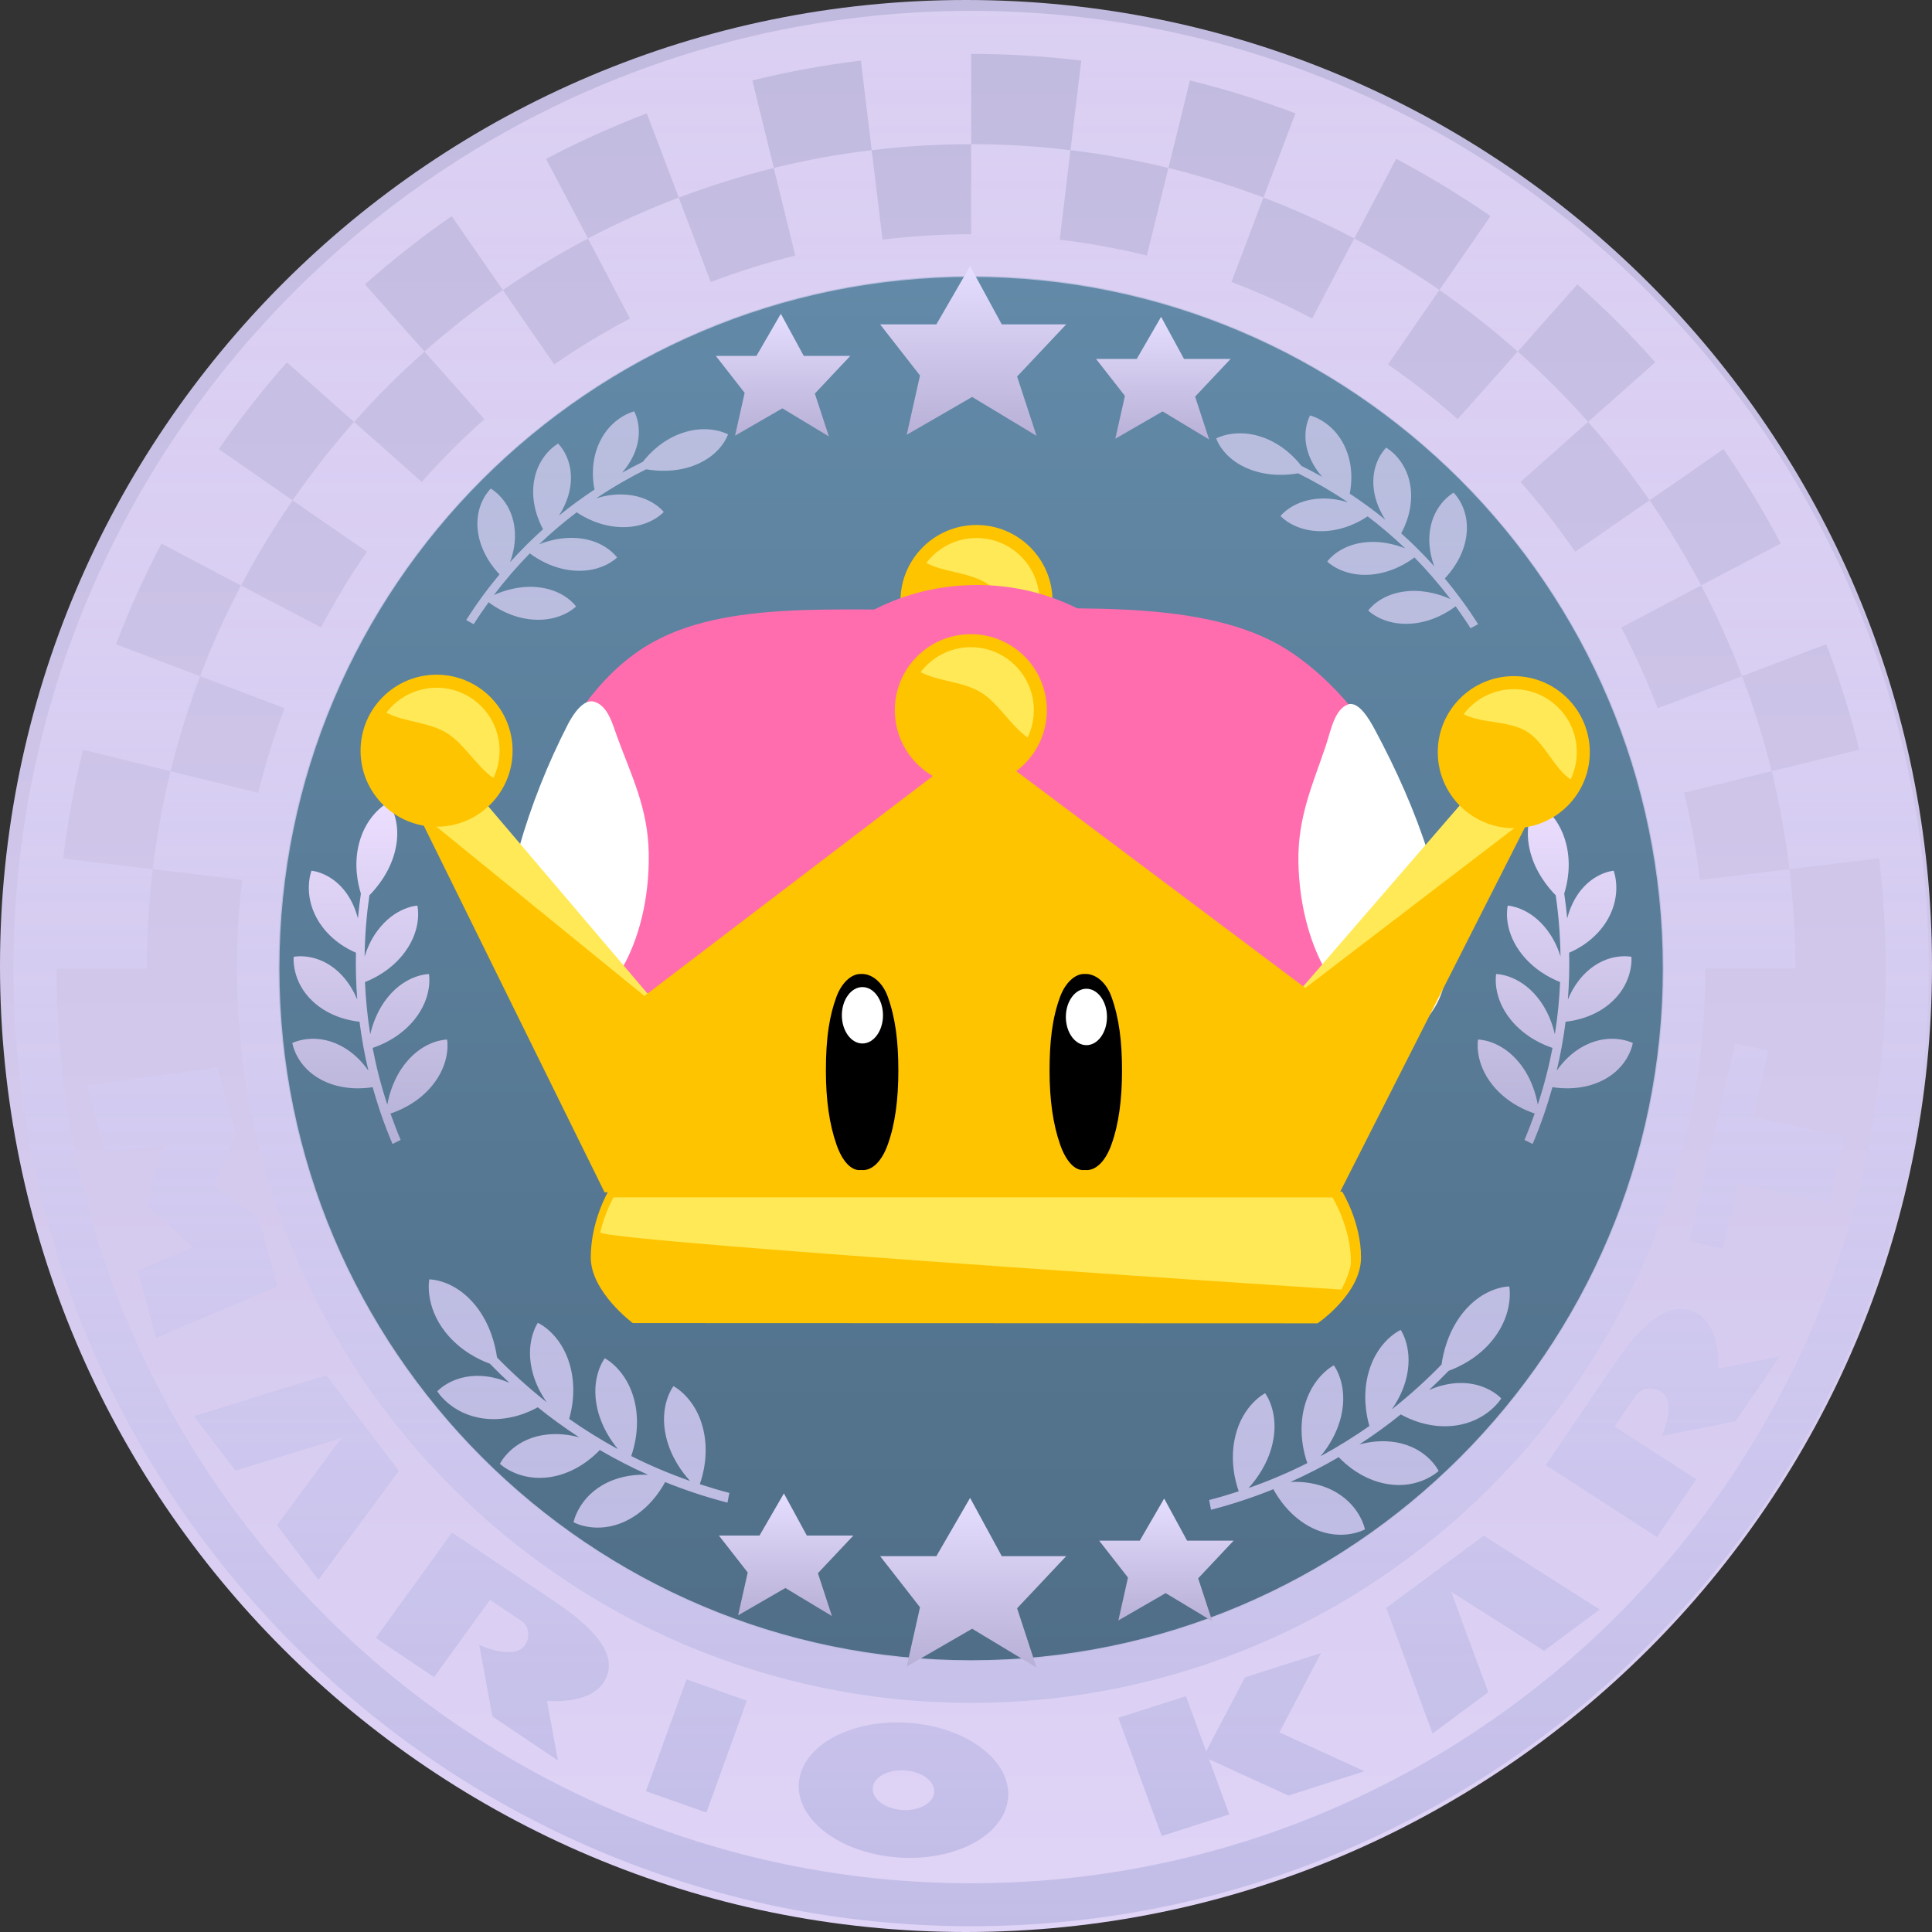 <svg version="1.1" xmlns="http://www.w3.org/2000/svg" xmlns:xlink="http://www.w3.org/1999/xlink" width="94.5" height="94.5" viewBox="0,0,94.5,94.5"><rect x="0" y="0" width="94.5" height="94.5" fill="#333333" stroke="none"/><defs><linearGradient x1="191.25" y1="131.833" x2="191.25" y2="226.333" gradientUnits="userSpaceOnUse" id="color-1"><stop offset="0" stop-color="#c1badf"/><stop offset="1" stop-color="#e0d4f7"/></linearGradient><linearGradient x1="238.75" y1="145.328" x2="238.75" y2="213.09" gradientUnits="userSpaceOnUse" id="color-2"><stop offset="0" stop-color="#628aa8"/><stop offset="1" stop-color="#506e87"/></linearGradient><linearGradient x1="238.75" y1="132.367" x2="238.75" y2="226.05" gradientUnits="userSpaceOnUse" id="color-3"><stop offset="0" stop-color="#ecdeff" stop-opacity="0.589"/><stop offset="1" stop-color="#c1bde7"/></linearGradient><linearGradient x1="267.322" y1="171.082" x2="267.322" y2="187.788" gradientUnits="userSpaceOnUse" id="color-4"><stop offset="0" stop-color="#ecdeff"/><stop offset="1" stop-color="#b4b0d6"/></linearGradient><linearGradient x1="209.345" y1="171.082" x2="209.345" y2="187.788" gradientUnits="userSpaceOnUse" id="color-5"><stop offset="0" stop-color="#ecdeff"/><stop offset="1" stop-color="#b4b0d6"/></linearGradient><linearGradient x1="238.85" y1="205.1" x2="238.85" y2="213.4" gradientUnits="userSpaceOnUse" id="color-6"><stop offset="0" stop-color="#e5deff"/><stop offset="1" stop-color="#b8b0d6"/></linearGradient><linearGradient x1="248.301" y1="205.131" x2="248.301" y2="211.131" gradientUnits="userSpaceOnUse" id="color-7"><stop offset="0" stop-color="#e5deff"/><stop offset="1" stop-color="#b8b0d6"/></linearGradient><linearGradient x1="229.701" y1="204.881" x2="229.701" y2="210.881" gradientUnits="userSpaceOnUse" id="color-8"><stop offset="0" stop-color="#e5deff"/><stop offset="1" stop-color="#b8b0d6"/></linearGradient><linearGradient x1="238.85" y1="144.85" x2="238.85" y2="153.15" gradientUnits="userSpaceOnUse" id="color-9"><stop offset="0" stop-color="#e5deff"/><stop offset="1" stop-color="#b8b0d6"/></linearGradient><linearGradient x1="248.151" y1="147.331" x2="248.151" y2="153.331" gradientUnits="userSpaceOnUse" id="color-10"><stop offset="0" stop-color="#e5deff"/><stop offset="1" stop-color="#b8b0d6"/></linearGradient><linearGradient x1="229.551" y1="147.181" x2="229.551" y2="153.181" gradientUnits="userSpaceOnUse" id="color-11"><stop offset="0" stop-color="#e5deff"/><stop offset="1" stop-color="#b8b0d6"/></linearGradient></defs><g transform="translate(-191.25,-131.833)"><g data-paper-data="{&quot;isPaintingLayer&quot;:true}" fill-rule="nonzero" stroke-linejoin="miter" stroke-miterlimit="10" stroke-dasharray="" stroke-dashoffset="0" style="mix-blend-mode: normal"><path d="M238.5,131.833c13.036,0 24.848,5.295 33.402,13.848c8.553,8.554 13.848,20.366 13.848,33.402c0,13.036 -5.295,24.848 -13.848,33.402c-8.554,8.553 -20.366,13.848 -33.402,13.848c-13.036,0 -24.848,-5.295 -33.402,-13.848c-8.553,-8.554 -13.848,-20.366 -13.848,-33.402c0,-13.036 5.295,-24.848 13.848,-33.402c8.554,-8.553 20.366,-13.848 33.402,-13.848z" fill="url(#color-1)" stroke="none" stroke-width="1" stroke-linecap="butt"/><path d="M238.75,145.328c18.652,0 33.881,15.225 33.881,33.881c0,18.652 -15.228,33.881 -33.881,33.881c-18.656,0 -33.881,-15.228 -33.881,-33.881c0,-18.656 15.224,-33.881 33.881,-33.881z" data-paper-data="{&quot;noHover&quot;:false,&quot;origItem&quot;:[&quot;Path&quot;,{&quot;applyMatrix&quot;:true,&quot;segments&quot;:[[[204.91949,179.20904],[0,-18.6562],[0,18.65225]],[[238.75003,213.03958],[-18.65617,0],[18.65232,0]],[[272.58061,179.20904],[0,18.65225],[0,-18.6562]],[[238.75003,145.37784],[18.65232,0],[-18.65614,0]]],&quot;closed&quot;:true,&quot;fillColor&quot;:[0,0,0,1]}]}" fill="url(#color-2)" stroke="none" stroke-width="0.5" stroke-linecap="butt"/><path d="M224.828,213.976l2.953,1.042l-1.98,5.469l-2.953,-1.042zM220.725,214.197c-0.747,1.031 -2.722,0.833 -2.722,0.833l0.538,2.916l-3.208,-2.159l-0.645,-3.502c0,0 0.884,0.441 1.682,0.339c0.799,-0.101 0.927,-1.141 0.405,-1.492l-1.556,-1.046l-2.738,3.783l-2.853,-1.919l3.733,-5.159l2.14,1.441l0.713,0.479l2.162,1.453c1.426,0.96 3.431,2.538 2.35,4.034zM277.004,186.453l4.475,1.01l-0.74,3.23l-4.475,-1.011l-0.742,3.229l-1.627,-0.369l0.742,-3.227l0.74,-3.227l0.742,-3.23l1.627,0.367zM285.592,179.209c0,25.827 -21.015,46.841 -46.842,46.841c-25.832,0 -46.842,-21.014 -46.842,-46.841c0,-25.833 21.011,-46.843 46.842,-46.843c25.827,0 46.843,21.01 46.842,46.843zM283.487,179.209c0,-1.825 -0.112,-3.623 -0.325,-5.392l-4.385,0.531c-0.189,-1.613 -0.485,-3.214 -0.869,-4.793l4.282,-1.052c-0.435,-1.764 -0.974,-3.486 -1.612,-5.16l-4.12,1.563c-0.575,-1.518 -1.246,-3 -1.998,-4.438l3.893,-2.049c-0.843,-1.599 -1.779,-3.142 -2.801,-4.62l-3.615,2.505c-0.926,-1.338 -1.931,-2.618 -3.006,-3.834l3.285,-2.916c-1.194,-1.347 -2.466,-2.621 -3.813,-3.814l-2.914,3.289c-1.22,-1.078 -2.499,-2.086 -3.832,-3.011l2.497,-3.615c-1.477,-1.022 -3.018,-1.959 -4.615,-2.8l-2.046,3.893c-1.441,-0.754 -2.924,-1.424 -4.442,-2l1.564,-4.118c-1.675,-0.637 -3.397,-1.176 -5.161,-1.61l-1.052,4.282c-1.578,-0.387 -3.178,-0.681 -4.792,-0.869l0.529,-4.385c-1.767,-0.213 -3.563,-0.325 -5.387,-0.325v4.415c-1.624,0 -3.251,0.098 -4.863,0.295l-0.53,-4.385c-1.805,0.219 -3.578,0.545 -5.311,0.972l1.053,4.282c-1.578,0.389 -3.135,0.874 -4.649,1.447l-1.565,-4.118c-1.695,0.644 -3.339,1.389 -4.928,2.227l2.051,3.891c-1.438,0.758 -2.829,1.603 -4.164,2.523l-2.502,-3.613c-1.482,1.026 -2.9,2.14 -4.245,3.334l2.916,3.29c-1.215,1.075 -2.367,2.226 -3.445,3.441l-3.287,-2.914c-1.193,1.345 -2.307,2.763 -3.333,4.244l3.615,2.505c-0.925,1.332 -1.767,2.723 -2.524,4.165l-3.892,-2.049c-0.838,1.587 -1.581,3.231 -2.226,4.925l4.117,1.562c-0.575,1.516 -1.059,3.07 -1.447,4.648l-4.28,-1.052c-0.427,1.734 -0.755,3.508 -0.972,5.315l4.383,0.531c-0.198,1.61 -0.292,3.236 -0.293,4.859h-4.415v0.002c0,24.667 20.066,44.738 44.737,44.738c24.667,0 44.737,-20.071 44.737,-44.738zM210.761,203.777l-3.935,5.333l-2.03,-2.672l3.148,-4.267l-5.178,1.596l-2.031,-2.671l6.474,-1.993l1.522,2.002l0.509,0.669zM240.557,219.793c-0.175,1.818 -2.606,3.109 -5.431,2.89c-2.823,-0.222 -4.972,-1.87 -4.797,-3.686c0.174,-1.817 2.607,-3.111 5.431,-2.89c2.823,0.221 4.972,1.87 4.796,3.686zM236.947,219.513c0.052,-0.534 -0.58,-1.02 -1.41,-1.083c-0.83,-0.066 -1.546,0.314 -1.598,0.848c-0.051,0.535 0.58,1.022 1.411,1.086c0.831,0.065 1.545,-0.318 1.596,-0.85zM275.292,198.773l3.012,-0.594l-2.162,3.179l-3.617,0.715c0,0 0.436,-0.873 0.311,-1.649c-0.124,-0.776 -1.205,-0.876 -1.556,-0.358l-1.05,1.541l3.99,2.58l-1.922,2.827l-5.439,-3.517l1.441,-2.12l0.482,-0.707l1.456,-2.143c0.962,-1.414 2.551,-3.406 4.126,-2.388c1.088,0.702 0.93,2.633 0.93,2.633zM263.822,206.945l5.676,3.613l-2.724,2.022l-4.542,-2.891l1.814,4.915l-2.725,2.02l-2.268,-6.142l2.042,-1.516l0.683,-0.505zM253.828,216.568l4.161,1.901l-3.719,1.188l-3.882,-1.774l0.99,2.699l-3.304,1.054l-2.122,-5.782l3.305,-1.055l0.99,2.698l1.9,-3.623l3.72,-1.188zM204.832,194.749l-5.947,2.526l-0.907,-3.294l2.698,-1.144l-2.259,-2.077l0.877,-2.938l-2.905,0.397l-0.906,-3.292l6.4,-0.878l0.908,3.292l-1.08,2.512l2.213,1.604zM250.738,153.277c0,0 0.971,-0.54 2.332,-0.034c0.932,0.349 1.542,1.001 1.834,1.377c0.327,0.161 0.667,0.339 1.017,0.536c-0.203,-0.234 -0.396,-0.509 -0.545,-0.825c-0.589,-1.254 -0.045,-2.177 -0.045,-2.177c0,0 1.103,0.257 1.692,1.511c0.451,0.958 0.329,1.915 0.247,2.313c0.571,0.377 1.154,0.798 1.74,1.275c-0.24,-0.372 -0.472,-0.857 -0.555,-1.422c-0.201,-1.351 0.596,-2.101 0.596,-2.101c0,0 0.986,0.533 1.188,1.887c0.156,1.052 -0.259,1.954 -0.452,2.302c0.546,0.489 1.088,1.025 1.618,1.614c-0.165,-0.443 -0.305,-1.051 -0.217,-1.719c0.182,-1.353 1.161,-1.882 1.161,-1.882c0,0 0.807,0.751 0.627,2.104c-0.139,1.031 -0.767,1.789 -1.058,2.091c0.567,0.681 1.115,1.422 1.629,2.235l-0.366,0.201c-0.237,-0.375 -0.482,-0.731 -0.73,-1.075c-0.324,0.247 -1.116,0.769 -2.164,0.849c-1.383,0.105 -2.112,-0.641 -2.112,-0.641c0,0 0.576,-0.846 1.957,-0.951c0.866,-0.066 1.619,0.19 2.062,0.391c-0.567,-0.748 -1.157,-1.424 -1.758,-2.037c-0.331,0.25 -1.119,0.762 -2.156,0.842c-1.379,0.105 -2.111,-0.64 -2.111,-0.64c0,0 0.577,-0.847 1.958,-0.952c0.744,-0.057 1.403,0.127 1.855,0.307c-0.609,-0.584 -1.226,-1.104 -1.838,-1.567c-0.35,0.238 -1.157,0.7 -2.186,0.726c-1.388,0.038 -2.075,-0.743 -2.075,-0.743c0,0 0.624,-0.817 2.01,-0.855c0.483,-0.014 0.922,0.072 1.292,0.187c-0.857,-0.576 -1.685,-1.044 -2.44,-1.419c-0.486,0.086 -1.401,0.167 -2.33,-0.181c-1.361,-0.507 -1.676,-1.529 -1.676,-1.529zM214.055,162.162c0.513,-0.813 1.061,-1.554 1.629,-2.235c-0.292,-0.302 -0.919,-1.061 -1.058,-2.091c-0.181,-1.352 0.628,-2.104 0.628,-2.104c0,0 0.978,0.529 1.159,1.882c0.088,0.667 -0.052,1.276 -0.216,1.719c0.529,-0.589 1.072,-1.125 1.616,-1.614c-0.19,-0.349 -0.607,-1.25 -0.451,-2.302c0.2,-1.354 1.187,-1.887 1.187,-1.887c0,0 0.798,0.75 0.597,2.101c-0.085,0.565 -0.316,1.05 -0.555,1.422c0.584,-0.476 1.168,-0.898 1.738,-1.275c-0.082,-0.398 -0.204,-1.355 0.247,-2.313c0.59,-1.254 1.692,-1.511 1.692,-1.511c0,0 0.545,0.923 -0.045,2.177c-0.149,0.316 -0.341,0.591 -0.544,0.825c0.35,-0.198 0.691,-0.375 1.017,-0.536c0.291,-0.377 0.901,-1.029 1.834,-1.377c1.36,-0.507 2.33,0.034 2.33,0.034c0,0 -0.316,1.021 -1.674,1.529c-0.929,0.347 -1.845,0.267 -2.331,0.181c-0.755,0.375 -1.582,0.842 -2.44,1.419c0.371,-0.115 0.81,-0.201 1.291,-0.187c1.388,0.037 2.011,0.855 2.011,0.855c0,0 -0.687,0.781 -2.074,0.743c-1.028,-0.026 -1.836,-0.489 -2.184,-0.726c-0.613,0.463 -1.23,0.982 -1.84,1.567c0.451,-0.18 1.111,-0.363 1.856,-0.307c1.381,0.105 1.958,0.952 1.958,0.952c0,0 -0.731,0.746 -2.111,0.64c-1.037,-0.08 -1.826,-0.592 -2.156,-0.842c-0.603,0.613 -1.192,1.289 -1.758,2.037c0.443,-0.201 1.194,-0.457 2.062,-0.391c1.38,0.105 1.957,0.951 1.957,0.951c0,0 -0.729,0.746 -2.112,0.641c-1.05,-0.079 -1.842,-0.602 -2.164,-0.849c-0.249,0.343 -0.494,0.7 -0.732,1.075zM203.097,174.871l-4.375,-0.523c0.19,-1.613 0.483,-3.214 0.869,-4.793l4.287,1.055c0.349,-1.413 0.781,-2.794 1.291,-4.136l-4.131,-1.567c0.576,-1.518 1.246,-3 2.001,-4.438l3.914,2.057c0.676,-1.282 1.427,-2.519 2.247,-3.705l-3.637,-2.516c0.922,-1.338 1.931,-2.618 3.005,-3.834l3.311,2.937c0.961,-1.084 1.986,-2.11 3.068,-3.07l-2.934,-3.308c1.216,-1.078 2.495,-2.086 3.832,-3.011l2.514,3.642c1.186,-0.821 2.424,-1.573 3.706,-2.248l-2.057,-3.916c1.435,-0.754 2.923,-1.424 4.441,-2l1.565,4.133c1.341,-0.512 2.722,-0.945 4.136,-1.294l-1.052,-4.287c1.576,-0.387 3.179,-0.681 4.788,-0.869l0.531,4.375c1.42,-0.171 2.865,-0.262 4.333,-0.262v-4.408c1.623,0 3.246,0.098 4.859,0.295l-0.525,4.375c1.451,0.176 2.872,0.437 4.264,0.78l1.052,-4.287c1.574,0.389 3.13,0.874 4.649,1.447l-1.566,4.132c1.358,0.516 2.676,1.113 3.95,1.784l2.058,-3.916c1.434,0.758 2.826,1.603 4.164,2.523l-2.517,3.642c1.193,0.824 2.332,1.718 3.411,2.677l2.938,-3.308c1.214,1.075 2.365,2.226 3.442,3.441l-3.309,2.937c0.958,1.082 1.853,2.22 2.677,3.413l3.638,-2.515c0.922,1.332 1.766,2.723 2.523,4.165l-3.912,2.057c0.67,1.273 1.266,2.59 1.783,3.947l4.128,-1.566c0.576,1.516 1.061,3.07 1.449,4.648l-4.285,1.053c0.344,1.391 0.605,2.814 0.78,4.263l4.375,-0.523c0.197,1.61 0.287,3.236 0.291,4.859h-4.402v0.002c0,19.803 -16.113,35.916 -35.916,35.916c-19.806,0 -35.915,-16.113 -35.915,-35.916c0,-1.469 0.09,-2.916 0.261,-4.338zM204.919,179.209c0,18.652 15.174,33.831 33.831,33.831c18.652,0 33.831,-15.178 33.831,-33.831c0,-18.656 -15.178,-33.831 -33.831,-33.831c-18.656,0 -33.831,15.175 -33.831,33.831zM261.156,199.819c0.329,-0.142 0.701,-0.258 1.104,-0.31c1.594,-0.206 2.421,0.726 2.421,0.726c0,0 -0.675,1.125 -2.271,1.33c-1.217,0.156 -2.232,-0.317 -2.644,-0.549c-0.616,0.497 -1.291,0.991 -2.025,1.469c0.496,-0.133 1.113,-0.217 1.767,-0.108c1.566,0.258 2.11,1.406 2.11,1.406c0,0 -0.939,0.9 -2.504,0.64c-1.22,-0.201 -2.067,-0.981 -2.384,-1.316c-0.734,0.428 -1.52,0.838 -2.358,1.212c0.549,-0.025 1.27,0.037 1.977,0.372c1.429,0.681 1.665,1.949 1.665,1.949c0,0 -1.116,0.626 -2.546,-0.054c-1.09,-0.52 -1.704,-1.483 -1.934,-1.911c-0.954,0.384 -1.967,0.726 -3.048,1.006l-0.093,-0.477c0.498,-0.128 0.979,-0.273 1.449,-0.426c-0.159,-0.444 -0.454,-1.505 -0.17,-2.692c0.374,-1.565 1.459,-2.105 1.459,-2.105c0,0 0.728,0.937 0.354,2.501c-0.235,0.98 -0.786,1.72 -1.164,2.135c1.028,-0.358 1.984,-0.769 2.875,-1.218c-0.16,-0.453 -0.444,-1.506 -0.165,-2.679c0.376,-1.563 1.46,-2.104 1.46,-2.104c0,0 0.729,0.937 0.355,2.501c-0.202,0.843 -0.638,1.507 -0.999,1.942c0.862,-0.467 1.656,-0.965 2.384,-1.476c-0.138,-0.47 -0.36,-1.525 -0.025,-2.672c0.451,-1.546 1.557,-2.027 1.557,-2.027c0,0 0.682,0.979 0.23,2.524c-0.156,0.537 -0.407,0.992 -0.666,1.361c0.942,-0.744 1.752,-1.491 2.434,-2.193c0.077,-0.568 0.314,-1.606 1.028,-2.51c1.044,-1.322 2.284,-1.308 2.284,-1.308c0,0 0.252,1.265 -0.791,2.587c-0.716,0.906 -1.654,1.348 -2.172,1.538c-0.295,0.303 -0.612,0.615 -0.954,0.934zM225.647,201.737c0.285,1.187 -0.009,2.248 -0.169,2.692c0.47,0.153 0.949,0.298 1.447,0.426l-0.092,0.477c-1.082,-0.28 -2.095,-0.622 -3.049,-1.006c-0.229,0.427 -0.844,1.391 -1.934,1.911c-1.43,0.68 -2.546,0.054 -2.546,0.054c0,0 0.238,-1.268 1.667,-1.949c0.706,-0.336 1.428,-0.397 1.977,-0.372c-0.839,-0.374 -1.626,-0.784 -2.359,-1.212c-0.318,0.334 -1.163,1.114 -2.383,1.316c-1.566,0.26 -2.503,-0.64 -2.503,-0.64c0,0 0.544,-1.148 2.11,-1.406c0.655,-0.108 1.27,-0.025 1.767,0.108c-0.735,-0.478 -1.408,-0.972 -2.026,-1.469c-0.412,0.232 -1.425,0.705 -2.643,0.549c-1.596,-0.205 -2.271,-1.33 -2.271,-1.33c0,0 0.828,-0.932 2.421,-0.726c0.404,0.052 0.775,0.168 1.105,0.31c-0.342,-0.319 -0.66,-0.631 -0.954,-0.934c-0.518,-0.189 -1.456,-0.632 -2.172,-1.538c-1.044,-1.322 -0.792,-2.587 -0.792,-2.587c0,0 1.24,-0.014 2.285,1.308c0.713,0.904 0.949,1.942 1.028,2.51c0.681,0.702 1.491,1.449 2.433,2.193c-0.26,-0.369 -0.51,-0.824 -0.666,-1.361c-0.452,-1.545 0.229,-2.524 0.229,-2.524c0,0 1.108,0.481 1.558,2.027c0.336,1.147 0.112,2.202 -0.025,2.672c0.729,0.511 1.521,1.01 2.384,1.476c-0.36,-0.434 -0.796,-1.099 -0.998,-1.942c-0.374,-1.565 0.355,-2.501 0.355,-2.501c0,0 1.084,0.541 1.459,2.104c0.279,1.173 -0.005,2.227 -0.165,2.679c0.892,0.449 1.849,0.86 2.876,1.218c-0.38,-0.415 -0.93,-1.155 -1.166,-2.135c-0.374,-1.565 0.356,-2.501 0.356,-2.501c0,0 1.084,0.54 1.457,2.105z" fill="url(#color-3)" stroke="none" stroke-width="1" stroke-linecap="butt"/><g stroke="none" stroke-width="1" stroke-linecap="butt"><path d="M266.318,186.299c-0.412,-0.134 -1.349,-0.511 -2.053,-1.381c-0.929,-1.147 -0.718,-2.237 -0.718,-2.237c0,0 1.091,-0.008 2.019,1.139c0.581,0.718 0.811,1.531 0.902,2.04c0.313,-0.947 0.548,-1.874 0.72,-2.771c-0.419,-0.137 -1.345,-0.519 -2.041,-1.377c-0.928,-1.145 -0.716,-2.235 -0.716,-2.235c0,0 1.089,-0.006 2.018,1.138c0.5,0.619 0.739,1.306 0.853,1.81c0.143,-0.888 0.223,-1.742 0.258,-2.557c-0.418,-0.161 -1.312,-0.591 -1.957,-1.474c-0.872,-1.19 -0.604,-2.264 -0.604,-2.264c0,0 1.092,0.05 1.963,1.243c0.304,0.413 0.495,0.85 0.618,1.244c-0.015,-1.099 -0.105,-2.107 -0.235,-2.993c-0.37,-0.374 -0.992,-1.125 -1.252,-2.149c-0.379,-1.498 0.324,-2.392 0.324,-2.392c0,0 1.061,0.524 1.439,2.022c0.26,1.026 0.057,1.954 -0.095,2.436c0.056,0.384 0.107,0.789 0.147,1.214c0.08,-0.318 0.204,-0.652 0.391,-0.975c0.741,-1.274 1.879,-1.357 1.879,-1.357c0,0 0.442,1.122 -0.299,2.396c-0.567,0.973 -1.478,1.447 -1.876,1.614c0.017,0.728 -0.001,1.492 -0.063,2.293c0.179,-0.434 0.463,-0.93 0.908,-1.346c1.061,-0.993 2.199,-0.747 2.199,-0.747c0,0 0.131,1.184 -0.931,2.179c-0.827,0.775 -1.867,0.954 -2.288,0.997c-0.098,0.773 -0.24,1.574 -0.434,2.393c0.289,-0.412 0.735,-0.904 1.374,-1.23c1.292,-0.66 2.347,-0.123 2.347,-0.123c0,0 -0.168,1.162 -1.461,1.822c-0.985,0.502 -2.029,0.411 -2.47,0.339c-0.252,0.91 -0.569,1.836 -0.968,2.779l-0.399,-0.199c0.186,-0.434 0.347,-0.864 0.5,-1.29z" fill="url(#color-4)"/><path d="M213.119,182.682c0,0 0.212,1.09 -0.719,2.237c-0.703,0.87 -1.64,1.247 -2.051,1.381c0.151,0.426 0.314,0.855 0.498,1.29l-0.398,0.199c-0.4,-0.942 -0.718,-1.869 -0.97,-2.779c-0.441,0.072 -1.483,0.163 -2.47,-0.339c-1.292,-0.66 -1.46,-1.822 -1.46,-1.822c0,0 1.055,-0.537 2.346,0.123c0.64,0.327 1.086,0.818 1.375,1.23c-0.196,-0.819 -0.337,-1.62 -0.435,-2.393c-0.421,-0.043 -1.459,-0.223 -2.287,-0.997c-1.063,-0.994 -0.933,-2.179 -0.933,-2.179c0,0 1.139,-0.245 2.201,0.747c0.444,0.416 0.727,0.912 0.908,1.346c-0.063,-0.8 -0.079,-1.565 -0.063,-2.293c-0.4,-0.168 -1.309,-0.641 -1.876,-1.614c-0.74,-1.274 -0.299,-2.396 -0.299,-2.396c0,0 1.138,0.084 1.878,1.357c0.187,0.323 0.31,0.656 0.393,0.975c0.039,-0.425 0.089,-0.83 0.145,-1.214c-0.152,-0.482 -0.354,-1.41 -0.095,-2.436c0.379,-1.498 1.439,-2.022 1.439,-2.022c0,0 0.702,0.894 0.323,2.392c-0.258,1.024 -0.88,1.775 -1.25,2.149c-0.13,0.886 -0.221,1.895 -0.235,2.993c0.123,-0.394 0.312,-0.831 0.617,-1.244c0.871,-1.192 1.963,-1.243 1.963,-1.243c0,0 0.268,1.073 -0.604,2.264c-0.645,0.883 -1.538,1.312 -1.958,1.474c0.035,0.815 0.116,1.67 0.258,2.557c0.116,-0.503 0.354,-1.191 0.854,-1.81c0.928,-1.145 2.018,-1.138 2.018,-1.138c0,0 0.211,1.091 -0.716,2.235c-0.698,0.859 -1.622,1.241 -2.04,1.377c0.17,0.897 0.405,1.824 0.719,2.771c0.091,-0.509 0.323,-1.322 0.904,-2.04c0.927,-1.147 2.018,-1.139 2.018,-1.139z" fill="url(#color-5)"/></g><path d="M237.05,207.95l1.65,-2.85l1.55,2.85h3.15l-2.4,2.55l0.95,2.9l-3.15,-1.9l-3.2,1.85l0.65,-2.9l-1.95,-2.5z" data-paper-data="{&quot;origPos&quot;:null}" fill="url(#color-6)" stroke="none" stroke-width="1" stroke-linecap="round"/><path d="M247,207.191l1.193,-2.06l1.121,2.06h2.277l-1.735,1.843l0.687,2.096l-2.277,-1.373l-2.313,1.337l0.47,-2.096l-1.41,-1.807z" data-paper-data="{&quot;origPos&quot;:null}" fill="url(#color-7)" stroke="none" stroke-width="0.723" stroke-linecap="round"/><path d="M228.4,206.941l1.193,-2.06l1.121,2.06h2.277l-1.735,1.843l0.687,2.096l-2.277,-1.373l-2.313,1.337l0.47,-2.096l-1.41,-1.807z" data-paper-data="{&quot;origPos&quot;:null}" fill="url(#color-8)" stroke="none" stroke-width="0.723" stroke-linecap="round"/><path d="M237.05,147.7l1.65,-2.85l1.55,2.85h3.15l-2.4,2.55l0.95,2.9l-3.15,-1.9l-3.2,1.85l0.65,-2.9l-1.95,-2.5z" data-paper-data="{&quot;origPos&quot;:null}" fill="url(#color-9)" stroke="none" stroke-width="1" stroke-linecap="round"/><path d="M246.85,149.391l1.193,-2.06l1.121,2.06h2.277l-1.735,1.843l0.687,2.096l-2.277,-1.373l-2.313,1.337l0.47,-2.096l-1.41,-1.807z" data-paper-data="{&quot;origPos&quot;:null}" fill="url(#color-10)" stroke="none" stroke-width="0.723" stroke-linecap="round"/><path d="M228.25,149.241l1.193,-2.06l1.121,2.06h2.277l-1.735,1.843l0.687,2.096l-2.277,-1.373l-2.313,1.337l0.47,-2.096l-1.41,-1.807z" data-paper-data="{&quot;origPos&quot;:null}" fill="url(#color-11)" stroke="none" stroke-width="0.723" stroke-linecap="round"/><g><g stroke="none" stroke-width="0" stroke-linecap="butt"><path d="M235.295,161.23c0,-2.053 1.665,-3.718 3.718,-3.718c2.053,0 3.718,1.665 3.718,3.718c0,2.053 -1.665,3.718 -3.718,3.718c-2.053,0 -3.718,-1.665 -3.718,-3.718z" fill="#ffc400"/><path d="M239.013,158.149c1.701,0 3.081,1.379 3.081,3.081c0,0.478 -0.109,0.931 -0.303,1.335c-0.814,-0.56 -1.429,-1.674 -2.264,-2.191c-0.912,-0.565 -2.047,-0.529 -2.97,-1.003c0.563,-0.742 1.453,-1.221 2.456,-1.221z" fill="#ffe957"/></g><g data-paper-data="{&quot;index&quot;:null}" stroke="none"><path d="M238.355,161.659c6.224,-0.09 12.362,-0.46 16.128,2.134c5.014,3.455 7.218,10.232 7.612,14.878c0.179,2.191 -3.06,4.493 -6.192,5.221c-5.573,1.293 -11.736,0.512 -17.732,0.504c-5.563,-0.007 -11.537,0.752 -16.668,-0.587c-3.099,-0.809 -5.707,-3.189 -5.579,-5.327c0.261,-4.359 1.921,-11.551 6.511,-14.77c3.777,-2.648 9.695,-1.964 15.919,-2.054z" fill="#ff6daf" stroke-width="0.932" stroke-linecap="round"/><path d="M238.876,160.449c2.823,-0.041 5.397,0.966 7.276,2.625c1.878,1.66 3.061,3.972 3.102,6.541c0.04,2.57 -1.07,4.915 -2.895,6.628c-1.826,1.713 -4.368,2.793 -7.191,2.834c-2.823,0.041 -5.397,-0.966 -7.276,-2.625c-1.878,-1.66 -3.061,-3.972 -3.102,-6.541c-0.04,-2.57 1.07,-4.915 2.895,-6.628c1.826,-1.713 4.368,-2.793 7.191,-2.834z" fill="#ff6daf" stroke-width="1" stroke-linecap="butt"/><path d="M257.209,166.28c0.519,-0.137 1.036,0.762 1.304,1.268c1.03,1.92 1.939,3.953 2.577,5.966c0.52,1.639 0.881,3.348 0.936,5.054c0.03,0.954 -0.172,1.95 -0.728,2.739c-0.259,0.455 -0.968,0.822 -1.489,0.645c-1.35,-0.464 -2.603,-0.864 -3.518,-2.308c-0.914,-1.444 -1.497,-3.448 -1.532,-5.668c-0.035,-2.221 0.735,-3.849 1.354,-5.71c0.233,-0.699 0.414,-1.763 1.095,-1.985z" fill="#ffffff" stroke-width="1" stroke-linecap="round"/><path d="M221.45,167.908c0.675,1.843 1.497,3.448 1.532,5.668c0.035,2.221 -0.485,4.24 -1.354,5.71c-0.868,1.47 -2.109,1.906 -3.444,2.409c-0.515,0.191 -1.235,-0.154 -1.508,-0.602c-0.58,-0.773 -0.813,-1.763 -0.813,-2.717c0.002,-1.707 0.309,-3.425 0.777,-5.079c0.575,-2.031 1.393,-4.101 2.389,-6.037c0.248,-0.486 0.754,-1.243 1.267,-1.11c0.697,0.191 0.918,1.117 1.154,1.758z" fill="#ffffff" stroke-width="1" stroke-linecap="round"/></g><path d="M211.648,171.562l3.187,-0.637l8.073,9.49h31.798l8.144,-9.419l3.258,0.142l-7.153,13.456h-39.588z" fill="#ffe957" stroke="#000000" stroke-width="0" stroke-linecap="round"/><path d="M220.822,190.154l-9.218,-18.696l11.166,9.089l15.84,-12.075h0.909l15.58,11.685l11.036,-8.439l-9.348,18.437z" fill="#ffc400" stroke="none" stroke-width="0" stroke-linecap="round"/><path d="M233.371,179.473c0.538,-0.024 1.056,0.428 1.301,1.108c0.381,1.056 0.519,2.206 0.519,3.62c0,1.413 -0.159,2.621 -0.519,3.62c-0.285,0.804 -0.772,1.305 -1.301,1.24c-0.487,0.066 -0.929,-0.446 -1.205,-1.24c-0.353,-1.003 -0.519,-2.206 -0.519,-3.62c0,-0.778 0.039,-1.477 0.139,-2.124c0.082,-0.529 0.204,-1.023 0.38,-1.495c0.257,-0.694 0.747,-1.132 1.205,-1.108z" fill="#000000" stroke="none" stroke-width="2.796" stroke-linecap="round"/><path d="M244.311,179.473c0.538,-0.024 1.056,0.428 1.301,1.108c0.381,1.056 0.519,2.206 0.519,3.62c0,1.413 -0.159,2.621 -0.519,3.62c-0.285,0.804 -0.772,1.305 -1.301,1.24c-0.487,0.066 -0.929,-0.446 -1.205,-1.24c-0.353,-1.003 -0.519,-2.206 -0.519,-3.62c0,-1.413 0.128,-2.569 0.519,-3.62c0.257,-0.694 0.747,-1.132 1.205,-1.108z" fill="#000000" stroke="none" stroke-width="2.796" stroke-linecap="round"/><path d="M244.39,180.196c0.278,0 0.529,0.155 0.711,0.405c0.182,0.25 0.295,0.594 0.295,0.974c0,0.381 -0.113,0.725 -0.295,0.975c-0.182,0.25 -0.433,0.405 -0.711,0.405c-0.278,0 -0.529,-0.155 -0.711,-0.405c-0.182,-0.25 -0.295,-0.594 -0.295,-0.975c0,-0.381 0.113,-0.725 0.295,-0.974c0.182,-0.25 0.433,-0.405 0.711,-0.405z" fill="#ffffff" stroke="none" stroke-width="2.796" stroke-linecap="butt"/><path d="M233.434,180.114c0.278,0 0.529,0.155 0.711,0.405c0.182,0.25 0.295,0.594 0.295,0.974c0,0.381 -0.113,0.725 -0.295,0.975c-0.182,0.25 -0.433,0.405 -0.711,0.405c-0.278,0 -0.529,-0.155 -0.711,-0.405c-0.182,-0.25 -0.295,-0.594 -0.295,-0.975c0,-0.381 0.113,-0.725 0.295,-0.974c0.182,-0.25 0.433,-0.405 0.711,-0.405z" fill="#ffffff" stroke="none" stroke-width="2.796" stroke-linecap="butt"/><g stroke="none" stroke-width="0" stroke-linecap="butt"><path d="M208.886,168.553c0,-2.053 1.665,-3.718 3.718,-3.718c2.053,0 3.718,1.665 3.718,3.718c0,2.053 -1.665,3.718 -3.718,3.718c-2.053,0 -3.718,-1.665 -3.718,-3.718z" fill="#ffc400"/><path d="M212.604,165.472c1.701,0 3.081,1.379 3.081,3.081c0,0.478 -0.109,0.931 -0.303,1.335c-0.814,-0.56 -1.429,-1.674 -2.264,-2.191c-0.912,-0.565 -2.047,-0.529 -2.97,-1.003c0.563,-0.742 1.453,-1.221 2.456,-1.221z" fill="#ffe957"/></g><g stroke="none" stroke-width="0" stroke-linecap="butt"><path d="M261.576,168.623c0,-2.053 1.665,-3.718 3.718,-3.718c2.053,0 3.718,1.665 3.718,3.718c0,2.053 -1.665,3.718 -3.718,3.718c-2.053,0 -3.718,-1.665 -3.718,-3.718z" fill="#ffc400"/><path d="M265.294,165.543c1.701,0 3.081,1.379 3.081,3.081c0,0.478 -0.109,0.931 -0.303,1.335c-0.814,-0.56 -1.287,-1.815 -2.122,-2.333c-0.912,-0.565 -2.188,-0.387 -3.111,-0.861c0.563,-0.742 1.453,-1.221 2.456,-1.221z" fill="#ffe957"/></g><g stroke="none" stroke-width="0" stroke-linecap="butt"><path d="M235.018,166.57c0,-2.053 1.665,-3.718 3.718,-3.718c2.053,0 3.718,1.665 3.718,3.718c0,2.053 -1.665,3.718 -3.718,3.718c-2.053,0 -3.718,-1.665 -3.718,-3.718z" fill="#ffc400"/><path d="M238.736,163.489c1.701,0 3.081,1.379 3.081,3.081c0,0.478 -0.109,0.931 -0.303,1.335c-0.814,-0.56 -1.429,-1.674 -2.264,-2.191c-0.912,-0.565 -2.047,-0.529 -2.97,-1.003c0.563,-0.742 1.453,-1.221 2.456,-1.221z" fill="#ffe957"/></g><path d="M257.822,193.339c0,1.78 -2.125,3.222 -2.125,3.222l-33.494,-0.012c0,0 -2.057,-1.525 -2.057,-3.21c0,-1.78 0.85,-3.222 0.85,-3.222l35.905,0.002c0,0 0.921,1.481 0.921,3.22z" fill="#ffc400" stroke="none" stroke-width="0" stroke-linecap="butt"/><path d="M257.326,193.556c0,0.485 -0.464,1.355 -0.464,1.355c0,0 -7.766,-0.506 -16.109,-1.093c-9.71,-0.683 -20.201,-1.476 -20.145,-1.709c0.245,-1.015 0.653,-1.709 0.653,-1.709l35.163,0.002c0,0 0.902,1.45 0.902,3.153z" fill="#ffe957" stroke="none" stroke-width="0" stroke-linecap="butt"/></g></g></g></svg>
